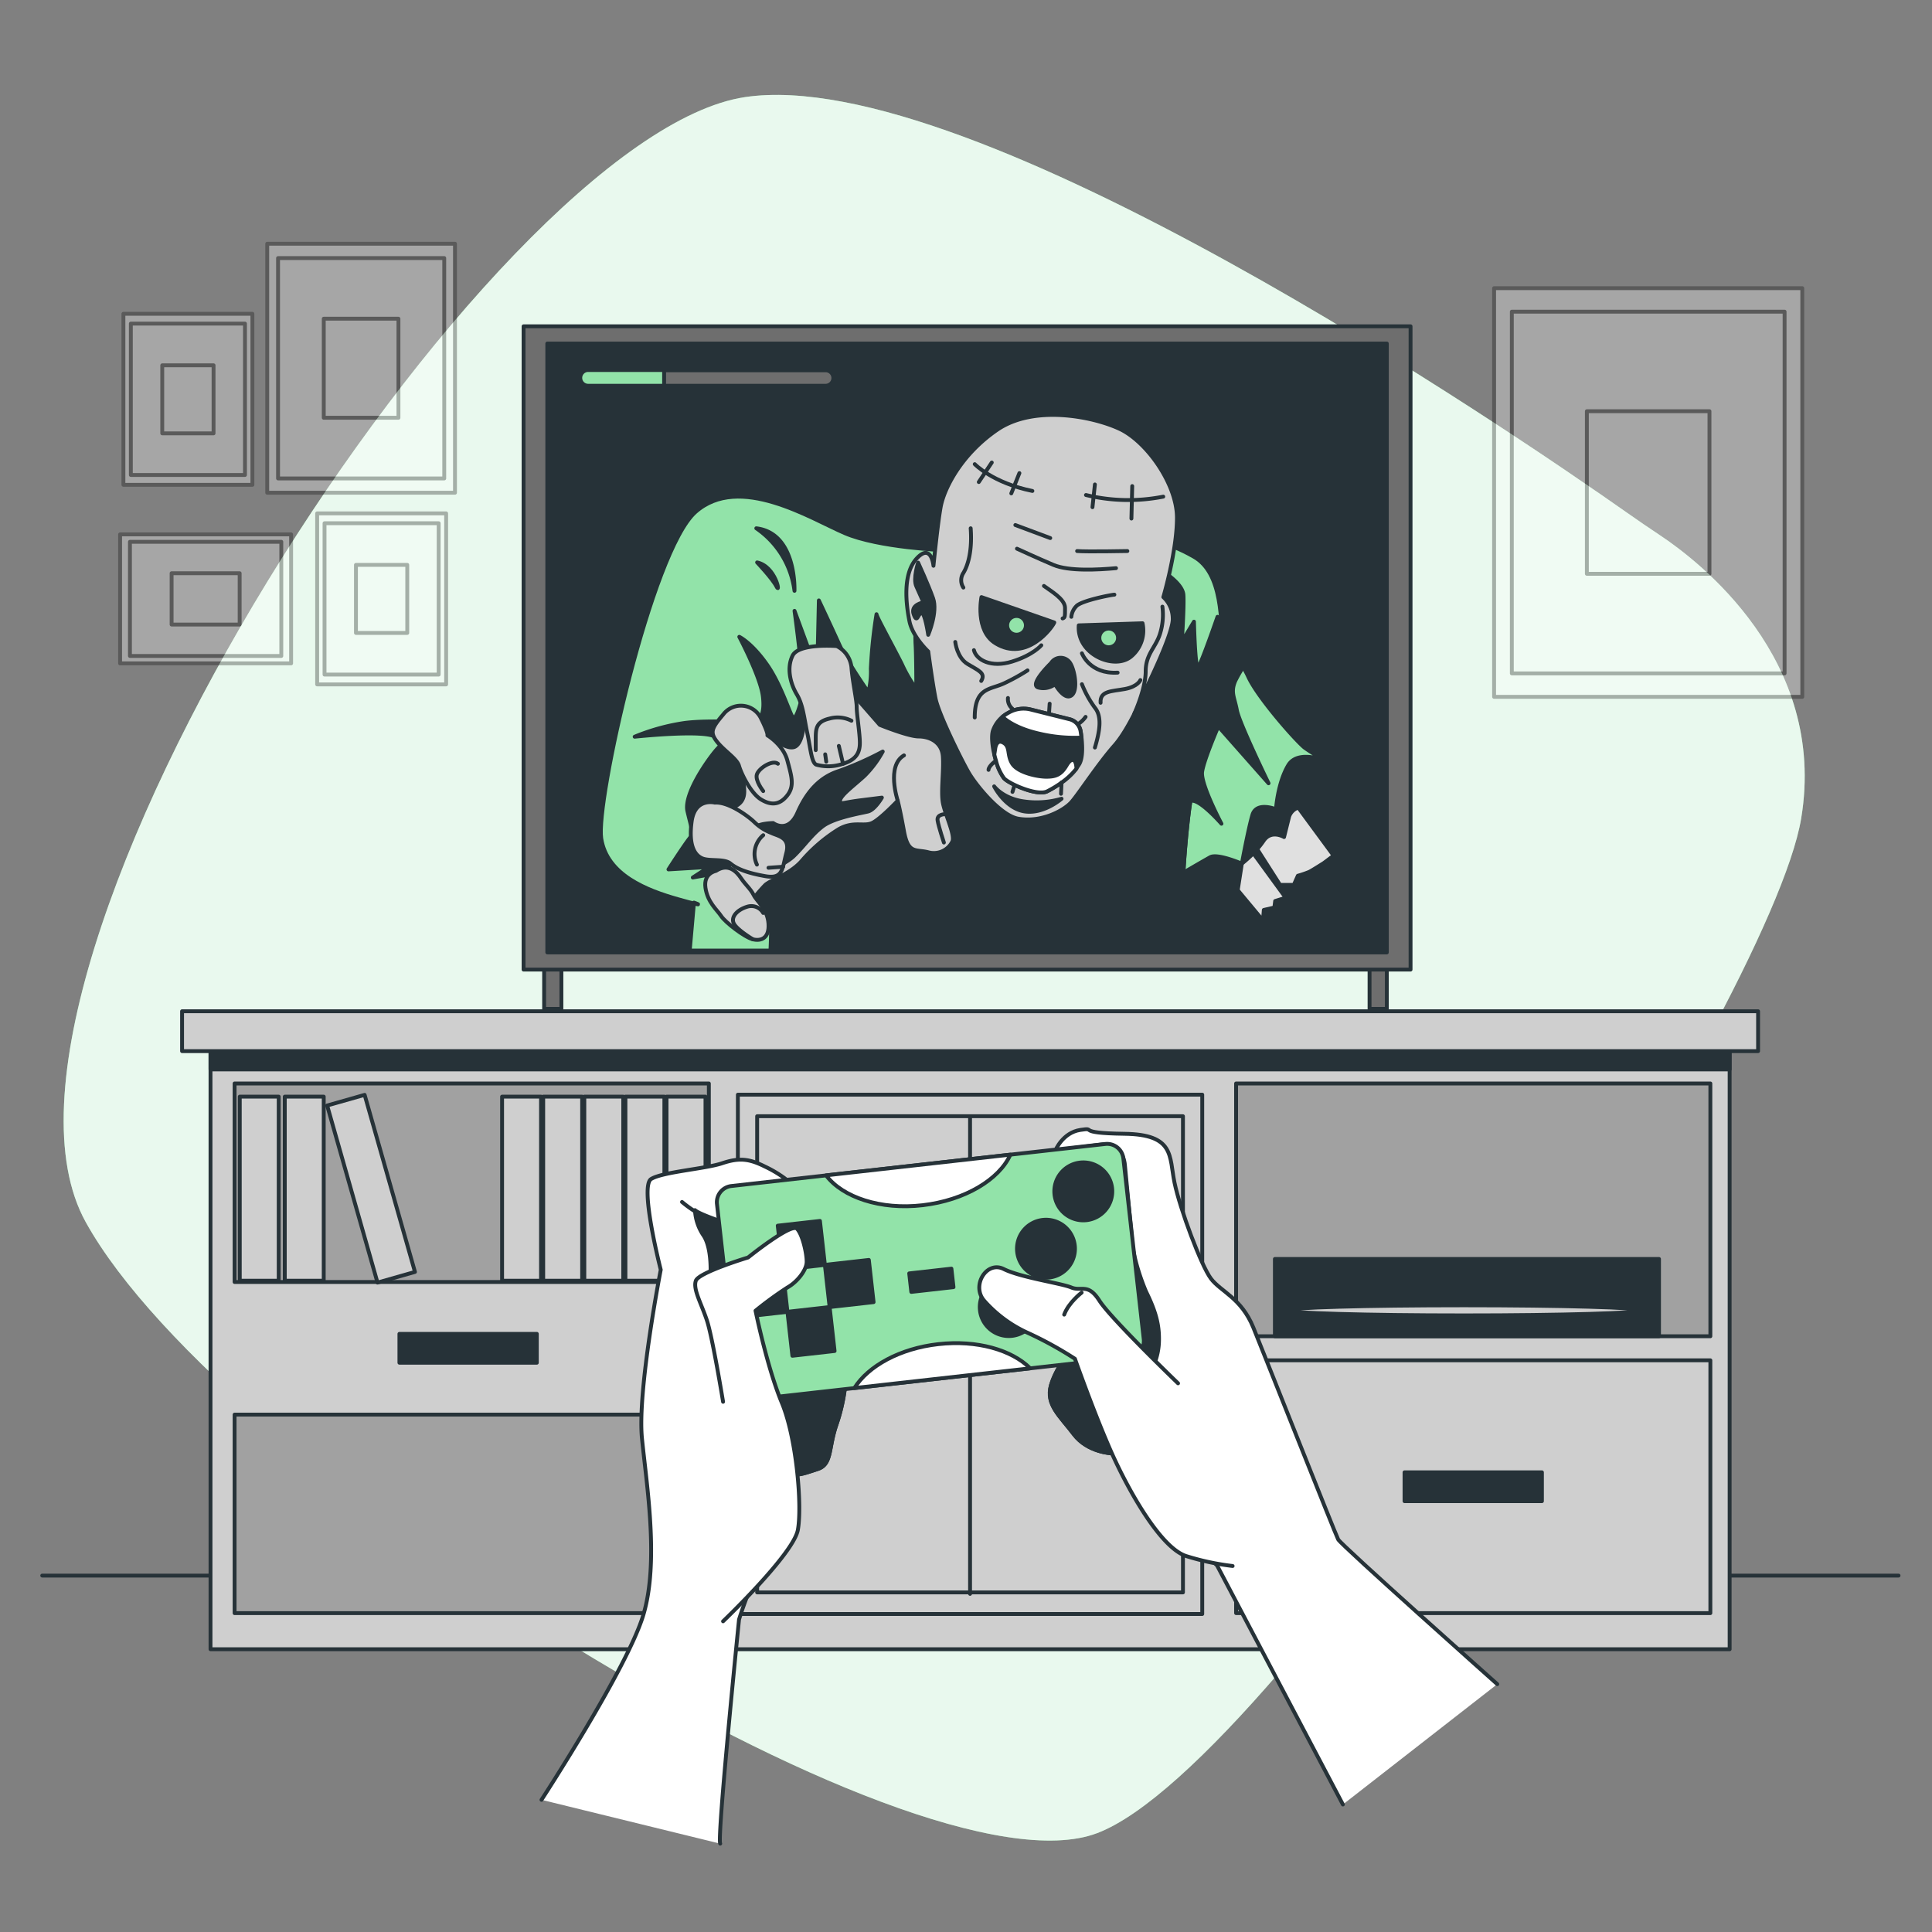 <svg xmlns="http://www.w3.org/2000/svg" viewBox="0 0 500 500"><rect x="0" y="0" width="500" height="500" fill="#808080" stroke="none"/><g id="freepik--background-simple--inject-127"><path d="M429.55,138.49q-4.23-2.81-8.38-5.73c-29.85-21-169.48-116.38-228.35-107.63C126.72,35-13.52,252,22.21,316.32s214.37,176,261.71,158.1S458.1,260.05,466.14,211.82C473,170.63,439.49,145.08,429.55,138.49Z" style="fill:#92E3A9"></path><path d="M429.55,138.49q-4.23-2.81-8.38-5.73c-29.85-21-169.48-116.38-228.35-107.63C126.72,35-13.52,252,22.21,316.32s214.37,176,261.71,158.1S458.1,260.05,466.14,211.82C473,170.63,439.49,145.08,429.55,138.49Z" style="fill:#fff;opacity:0.8"></path></g><g id="freepik--Floor--inject-127"><line x1="491.34" y1="407.76" x2="10.93" y2="407.76" style="fill:none;stroke:#263238;stroke-linecap:round;stroke-linejoin:round"></line></g><g id="freepik--Pictures--inject-127"><g style="opacity:0.3"><rect x="386.67" y="74.58" width="79.76" height="105.76" style="fill:#fff;stroke:#000;stroke-linecap:round;stroke-linejoin:round"></rect><rect x="391.26" y="80.66" width="70.59" height="93.61" style="fill:#fff;stroke:#000;stroke-linecap:round;stroke-linejoin:round"></rect><rect x="410.68" y="106.42" width="31.73" height="42.08" style="fill:#fff;stroke:#000;stroke-linecap:round;stroke-linejoin:round"></rect></g><g style="opacity:0.3"><rect x="31.94" y="81.21" width="33.38" height="44.26" style="fill:#fff;stroke:#000;stroke-linecap:round;stroke-linejoin:round"></rect><rect x="33.86" y="83.75" width="29.54" height="39.17" style="fill:#fff;stroke:#000;stroke-linecap:round;stroke-linejoin:round"></rect><rect x="41.99" y="94.54" width="13.28" height="17.61" style="fill:#fff;stroke:#000;stroke-linecap:round;stroke-linejoin:round"></rect><rect x="82.08" y="132.86" width="33.38" height="44.26" style="fill:#fff;stroke:#000;stroke-linecap:round;stroke-linejoin:round"></rect><rect x="83.99" y="135.41" width="29.54" height="39.17" style="fill:#fff;stroke:#000;stroke-linecap:round;stroke-linejoin:round"></rect><rect x="92.12" y="146.19" width="13.28" height="17.61" style="fill:#fff;stroke:#000;stroke-linecap:round;stroke-linejoin:round"></rect><rect x="36.52" y="132.86" width="33.38" height="44.26" transform="translate(-101.78 208.2) rotate(-90)" style="fill:#fff;stroke:#000;stroke-linecap:round;stroke-linejoin:round"></rect><rect x="38.44" y="135.41" width="29.54" height="39.17" transform="translate(-101.78 208.2) rotate(-90)" style="fill:#fff;stroke:#000;stroke-linecap:round;stroke-linejoin:round"></rect><rect x="46.57" y="146.19" width="13.28" height="17.61" transform="translate(-101.78 208.2) rotate(-90)" style="fill:#fff;stroke:#000;stroke-linecap:round;stroke-linejoin:round"></rect><rect x="69.16" y="63.08" width="48.59" height="64.44" style="fill:#fff;stroke:#000;stroke-linecap:round;stroke-linejoin:round"></rect><rect x="71.96" y="66.79" width="43.01" height="57.03" style="fill:#fff;stroke:#000;stroke-linecap:round;stroke-linejoin:round"></rect><rect x="83.79" y="82.48" width="19.33" height="25.64" style="fill:#fff;stroke:#000;stroke-linecap:round;stroke-linejoin:round"></rect></g></g><g id="freepik--Device--inject-127"><rect x="140.82" y="249.73" width="4.47" height="11.37" style="fill:#6e6e6e;stroke:#263238;stroke-linecap:round;stroke-linejoin:round"></rect><rect x="354.44" y="249.73" width="4.47" height="11.37" style="fill:#6e6e6e;stroke:#263238;stroke-linecap:round;stroke-linejoin:round"></rect><rect x="135.5" y="84.45" width="229.55" height="166.48" style="fill:#6e6e6e;stroke:#263238;stroke-linecap:round;stroke-linejoin:round"></rect><rect x="141.64" y="88.91" width="217.27" height="157.57" style="fill:#263238;stroke:#263238;stroke-linecap:round;stroke-linejoin:round"></rect><polygon points="313.2 221.83 326.86 238.22 327.07 235.49 329.8 234.86 330.01 233.18 332.74 232.33 320.34 215.31 313.2 221.83" style="fill:#e0e0e0;stroke:#263238;stroke-linecap:round;stroke-linejoin:round"></polygon><path d="M320.34,215.31l-7.14,6.52,7.12,8.55,1.07-6.87a38.52,38.52,0,0,0,3-2.7Z" style="fill:#263238;stroke:#263238;stroke-linecap:round;stroke-linejoin:round"></path><path d="M330.43,201.44l14.71,20-2.52,1.89s-2.95,1.89-3.79,2.31a27.33,27.33,0,0,1-2.94,1L334.84,229h-3.57L319.71,210.9s0-1.89,2.31-4.41S330.43,201.44,330.43,201.44Z" style="fill:#e0e0e0;stroke:#263238;stroke-linecap:round;stroke-linejoin:round"></path><path d="M330.43,201.44s-6.1,2.53-8.41,5.05-2.31,4.41-2.31,4.41l5.65,8.83a20.17,20.17,0,0,0,1.64-2.1c2-3,5.31-1,5.31-1l1.32-5.31A3.71,3.71,0,0,1,336,209Z" style="fill:#263238;stroke:#263238;stroke-linecap:round;stroke-linejoin:round"></path><path d="M314.25,161.73s6.3,8,8.82,13.45,12.19,16.39,14.5,18.28a40.62,40.62,0,0,0,6.94,4s-8.41-4-11.14.63-3.15,11.35-3.15,11.35-5.05-2.1-6.1,1.47-2.73,12.61-2.73,12.61-6.3-2.73-8.19-1.68-6.94,4-6.94,4l-1.89,2.52s-.63-8.61,0-13.24,1.47-14.29,3.78-24.58S314.25,161.73,314.25,161.73Z" style="fill:#92E3A9;stroke:#263238;stroke-linecap:round;stroke-linejoin:round"></path><path d="M315.3,188l13,14.71s-7.57-15.55-8.2-18.92-1.68-4.62-.42-7.56a30.46,30.46,0,0,1,2.05-3.56A103.77,103.77,0,0,0,314.49,162l-.37.32c-.67,3.27-3.9,19-6,28.17a242.07,242.07,0,0,0-3.74,24.32c1-2.3,2.43-5.55,3.32-7.09,1.47-2.52,8.41,5.46,8.41,5.46s-5.46-10.29-5-13.45S315.3,188,315.3,188Z" style="fill:#263238;stroke:#263238;stroke-linecap:round;stroke-linejoin:round"></path><path d="M244.48,142.4s-17-.63-25.84-4.42-27.32-15.54-38.67-5.46-25.84,75-24.37,84.47,11.77,13.45,20,15.76,4,.84,4,.84L178.5,246H305.21l1.05-20.17s1.05-18.49,3.16-24.8,7.14-22.48,6.93-31.52,0-21.22-7.36-25.42-12.39-4.83-19.12-4.2-28.79-.21-31.94,0S244.48,142.4,244.48,142.4Z" style="fill:#92E3A9;stroke:#263238;stroke-linecap:round;stroke-linejoin:round"></path><path d="M316.35,169.5c-.05-2.24-.08-4.69-.2-7.16l-1.06-2.71s-4.2,12.19-5,13S309,160.89,309,160.89l-3.15,5.25s.63-9.24.42-12.19-5.25-6.09-6.09-6.51-34.13-5-40.14,1.05-14.49,8.83-16.6,9a48.21,48.21,0,0,0-6.3,1.47,59.93,59.93,0,0,0-.21,7.56c.21,2.94.21,11.77.21,11.77a37,37,0,0,1-3.78-6.51c-2.52-5-6.52-12.19-6.52-12.82a124.38,124.38,0,0,0-1.47,14.08,21.48,21.48,0,0,1-.63,6.09s-5.46-7.77-7.56-12.4-5.26-11.34-5.26-11.34l-.42,18.7-5.88-16s2.73,19.54,1.89,22.69-1.47,4.83-2.1,5.05-2.94-8.2-6.93-13.87-7.15-7.15-7.15-7.15,5.46,10.3,6.09,15.34-1,6.52-2.31,6.73-11.13-.63-17.86.21a54.52,54.52,0,0,0-13,3.57s17.66-1.89,20.81,0l2.64,1.58c-.5.05-1.45.65-3.27,3-3.37,4.41-7.36,11.14-6.52,14.71s1.68,6.09,1,6.51S173,225,173,225l10.51-.63-4.21,2.73,5.89-1.05s-.63.63.84,2.31,6.51,4.83,6.51,4.83l2.73,1.27-9.66.42s2.31,1.89,7.35,2.52,5.68,1.05,6.31,1.05c.44,0,.26,4.72.12,7.56H305.21l1.05-20.17s1.05-18.49,3.16-24.8S316.56,178.54,316.35,169.5Z" style="fill:#263238;stroke:#263238;stroke-linecap:round;stroke-linejoin:round"></path><path d="M220.08,178.9l7.61,8.7s7.35,3,10.06,3,6,1.36,6.26,5.17-.55,9,0,12,3.26,8.43,2.44,10.06a5.35,5.35,0,0,1-6.25,2.72c-3.26-.82-5.16.54-6.25-5.44s-1.63-7.88-1.63-7.88-4.35,4.62-6.53,5.71-4.89-.55-8.7,1.63A41.3,41.3,0,0,0,207.3,223c-3,3.26-7.61,4.62-9.24,6a41.79,41.79,0,0,0-4.62,5.71s-7.61-3-5.71-6.26,0-3,1.36-4.89-3-13.87-1.9-14.14,5.43-.27,5.43-4.62-3-10.06-3-11.15,5.71-12,7.34-7.61,6,7.89,8.43,7.34,3-6.52,2.72-10.87,4.62-6,6.25-6.53S220.08,178.9,220.08,178.9Z" style="fill:#cfcfcf;stroke:#263238;stroke-linecap:round;stroke-linejoin:round"></path><path d="M200.1,213s3.82,2.92,6.3-2.7,5.85-9.23,10.8-10.8a83,83,0,0,0,11.25-5,27.2,27.2,0,0,1-4.72,6.3c-2.7,2.47-6.08,4.95-6.3,6.3s0,.67,5.4,0l5.4-.68s-1.8,3.15-3.6,3.6-8.78,1.58-11.71,3.83-4.61,4.89-7.42,7.65-12.6,7.2-12.6.45S194.25,213.21,200.1,213Z" style="fill:#263238;stroke:#263238;stroke-linecap:round;stroke-linejoin:round"></path><path d="M232.32,207.18s-3-9,1.63-11.69" style="fill:none;stroke:#263238;stroke-linecap:round;stroke-linejoin:round"></path><path d="M244.55,210.71s-2.17,0-1.9,1.63,1.63,5.71,1.63,5.71" style="fill:none;stroke:#263238;stroke-linecap:round;stroke-linejoin:round"></path><path d="M216.55,167.21s-9.79-.81-11.42,2.45-.54,7.34,1.09,10.06,1.9,6.25,2.72,10.06,1.08,7.88,2.44,8.15a11.58,11.58,0,0,0,6.8-.27c3.53-1.09,4.35-3,4.35-5.43s-.82-7.35-.82-9.25-1.08-6.52-1.36-10.33A6.94,6.94,0,0,0,216.55,167.21Z" style="fill:#cfcfcf;stroke:#263238;stroke-linecap:round;stroke-linejoin:round"></path><path d="M220.35,186.52a7.93,7.93,0,0,0-5.7-.55c-3.54.82-3.54,2.72-3.54,5.44v2.72" style="fill:none;stroke:#263238;stroke-linecap:round;stroke-linejoin:round"></path><line x1="218.18" y1="197.66" x2="217.09" y2="193.04" style="fill:none;stroke:#263238;stroke-linecap:round;stroke-linejoin:round"></line><line x1="213.83" y1="197.12" x2="213.56" y2="195.22" style="fill:none;stroke:#263238;stroke-linecap:round;stroke-linejoin:round"></line><path d="M198.61,190.32s.27-.54-1.64-4.35a5.75,5.75,0,0,0-9.78-1.09c-3,3.54-3.54,4.63-1.63,7.07s5.16,4.35,5.7,6.26,3,7.06,5.71,8.7,4.9,1.36,6.8-1.09,1.09-4.9,0-9S198.61,190.32,198.61,190.32Z" style="fill:#cfcfcf;stroke:#263238;stroke-linecap:round;stroke-linejoin:round"></path><path d="M197.52,204.73s-2.18-2.72-1.63-4.35,4.07-3.81,5.43-2.72" style="fill:none;stroke:#263238;stroke-linecap:round;stroke-linejoin:round"></path><path d="M185,207.72s-5.16-1.36-6,4.89.82,8.7,2.72,9.52,5.71,0,7.34,1.36,4.35,2.45,9,3.26,4.35-1.9,5.44-6-2.18-4.35-3.81-5.16a12.85,12.85,0,0,1-4.35-2.72C193.71,211.26,188.55,207.45,185,207.72Z" style="fill:#cfcfcf;stroke:#263238;stroke-linecap:round;stroke-linejoin:round"></path><path d="M195.89,223.76a6.4,6.4,0,0,1,1.63-7.61" style="fill:none;stroke:#263238;stroke-linecap:round;stroke-linejoin:round"></path><line x1="202.68" y1="224.31" x2="198.88" y2="224.58" style="fill:none;stroke:#263238;stroke-linecap:round;stroke-linejoin:round"></line><path d="M185.28,225.39s-3.26.55-2.71,4.35,3,5.71,4.07,7.34,6,5.44,8.16,6,4.35-.27,4.08-4.07-3-5.71-3.81-7.34-2.17-2.72-3.26-4.35S188.55,223.22,185.28,225.39Z" style="fill:#cfcfcf;stroke:#263238;stroke-linecap:round;stroke-linejoin:round"></path><path d="M197.52,236.27a3.54,3.54,0,0,0-4.08-1.63c-2.72.81-4.35,2.71-3.53,4.35s4.89,4.07,4.89,4.07" style="fill:none;stroke:#263238;stroke-linecap:round;stroke-linejoin:round"></path><path d="M195.73,136.72a23.08,23.08,0,0,1,9.88,16.18S206.24,138,195.73,136.72Z" style="fill:#263238;stroke:#263238;stroke-linecap:round;stroke-linejoin:round"></path><path d="M195.94,145.55s4,4.2,5.05,6.3S200.78,146.6,195.94,145.55Z" style="fill:#263238;stroke:#263238;stroke-linecap:round;stroke-linejoin:round"></path><path d="M241.58,146.42s-.54-6-4.33-1.9-2.7,12.18-1.89,16.24,4.87,7.84,4.87,7.84,1.08,8.12,1.89,12.17,6.69,15.93,8.58,19.18,8.25,11.12,12.81,11.92c6.06,1.07,11.89-2.15,13.78-4.31s7-10,11.09-14.61,8.12-14.61,8.12-14.61,7.3-14.61,7-18.4a7.54,7.54,0,0,0-2.43-5.41s3.52-11.9,3.52-20.56-7.85-19.75-14.88-23-22.19-6.23-31.66.27-13.79,15.42-14.61,20S241.58,146.42,241.58,146.42Z" style="fill:#cfcfcf;stroke:#263238;stroke-linecap:round;stroke-linejoin:round"></path><path d="M300.83,157a16.38,16.38,0,0,1-.54,6.76c-1.09,3.79-3.79,5.41-3.79,10s-3,11.09-3,11.09" style="fill:none;stroke:#263238;stroke-linecap:round;stroke-linejoin:round"></path><path d="M279.18,161.84l16.51-.54a8.77,8.77,0,0,1-3,8.65C288.38,173.47,278.64,169.41,279.18,161.84Z" style="fill:#263238;stroke:#263238;stroke-linecap:round;stroke-linejoin:round"></path><path d="M272.85,161.1,254,154.53s-1.76,8.73,3.7,12C265.71,171.4,272.31,162.45,272.85,161.1Z" style="fill:#263238;stroke:#263238;stroke-linecap:round;stroke-linejoin:round"></path><path d="M272,171.61s-5.67,5.46-3.36,6.3a5,5,0,0,0,4.41-.84s2.31,4.2,4.2,2.94.85-6.93-.42-8.61A2.93,2.93,0,0,0,272,171.61Z" style="fill:#263238;stroke:#263238;stroke-linecap:round;stroke-linejoin:round"></path><path d="M279.37,197.66a15.69,15.69,0,0,1-4.64,4.85A28,28,0,0,1,271,204.8c-2.52,1.27-9.67-1.88-11.14-3.36a13.13,13.13,0,0,1-2.1-4.57c-.8-2.64-1.3-5.75-.84-7.62a8.19,8.19,0,0,1,4.11-4.79,7.72,7.72,0,0,1,5.56-.88l10.27,2.57a3.82,3.82,0,0,1,2.83,3.09c0,.18.06.38.09.59C280.11,192.35,280.36,195.81,279.37,197.66Z" style="fill:#263238;stroke:#263238;stroke-linecap:round;stroke-linejoin:round"></path><path d="M271,204.8a28,28,0,0,0,3.77-2.29,18.32,18.32,0,0,0,3.81-3.58c-.05-2.48-1.2-3.13-2.54-.85-1.47,2.52-2.94,2.94-5.25,2.94s-7.35-1.05-8.82-3.36-.42-4.41-2.32-5.46-2.1,1.68-2.1,1.68-.09.55-.22,1.39c.13.54.27,1.08.43,1.6a13.13,13.13,0,0,0,2.1,4.57C261.29,202.92,268.44,206.07,271,204.8Z" style="fill:#fff;stroke:#263238;stroke-linecap:round;stroke-linejoin:round"></path><path d="M279.88,190.89c-.05-.37-.09-.72-.14-1.06s-.06-.41-.09-.59a3.82,3.82,0,0,0-2.83-3.09l-10.27-2.57a7.72,7.72,0,0,0-5.56.88,9.31,9.31,0,0,0-1.56,1.06c1,.93,3.84,3.08,9.64,4.37A39.69,39.69,0,0,0,279.88,190.89Z" style="fill:#fff;stroke:#263238;stroke-linecap:round;stroke-linejoin:round"></path><path d="M269.49,167s-2.1,2.52-7.56,4.21-9.25-.42-9.88-2.95" style="fill:none;stroke:#263238;stroke-linecap:round;stroke-linejoin:round"></path><path d="M280,169.08s2,5.43,9.24,5" style="fill:none;stroke:#263238;stroke-linecap:round;stroke-linejoin:round"></path><path d="M275,160.05c.63-.21.63-.42.63-2.73s-3.78-4.42-5.46-5.68" style="fill:none;stroke:#263238;stroke-linecap:round;stroke-linejoin:round"></path><path d="M277.26,159.63a4.61,4.61,0,0,1,1.27-2.73c1.26-1.47,9.24-3,9.87-3" style="fill:none;stroke:#263238;stroke-linecap:round;stroke-linejoin:round"></path><path d="M265.92,173.5a51.87,51.87,0,0,1-6.1,3.36c-3.57,1.68-7.56,1-7.56,8.82" style="fill:none;stroke:#263238;stroke-linecap:round;stroke-linejoin:round"></path><path d="M280,177.07a27,27,0,0,0,3.36,6.09c1.89,2.31,1.26,6.1,0,10.3" style="fill:none;stroke:#263238;stroke-linecap:round;stroke-linejoin:round"></path><path d="M295.13,176s-.63,1.68-4,2.31-6.51.42-6.3,3.57" style="fill:none;stroke:#263238;stroke-linecap:round;stroke-linejoin:round"></path><path d="M247.22,166.14s.42,4,3.15,5.68,4.83,2.31,3.57,4.41" style="fill:none;stroke:#263238;stroke-linecap:round;stroke-linejoin:round"></path><path d="M249.32,152.06a3.45,3.45,0,0,1,0-3.78c1.26-2.1,2.31-5.88,1.89-11.56" style="fill:none;stroke:#263238;stroke-linecap:round;stroke-linejoin:round"></path><path d="M240.22,164.29s2.53-5.89,1.26-9.46-3.87-9.22-3.87-9.22-1.37,4.13-.47,6.12S239,155.9,239,155.9s-3.45.54-2.54,3.08,1.09-.18,2-.36S240.22,164.29,240.22,164.29Z" style="fill:#263238;stroke:#263238;stroke-linecap:round;stroke-linejoin:round"></path><path d="M252.26,120.12s4.62,4.84,14.92,6.94" style="fill:none;stroke:#263238;stroke-linecap:round;stroke-linejoin:round"></path><path d="M281.05,128.11a46.74,46.74,0,0,0,20,.42" style="fill:none;stroke:#263238;stroke-linecap:round;stroke-linejoin:round"></path><line x1="256.67" y1="119.7" x2="253.31" y2="124.75" style="fill:none;stroke:#263238;stroke-linecap:round;stroke-linejoin:round"></line><line x1="263.82" y1="122.44" x2="261.72" y2="127.69" style="fill:none;stroke:#263238;stroke-linecap:round;stroke-linejoin:round"></line><line x1="283.36" y1="125.38" x2="282.73" y2="131.26" style="fill:none;stroke:#263238;stroke-linecap:round;stroke-linejoin:round"></line><line x1="293.02" y1="125.8" x2="292.81" y2="134.2" style="fill:none;stroke:#263238;stroke-linecap:round;stroke-linejoin:round"></line><path d="M263.19,142s5.46,2.52,9.45,4.2,11.56,1.26,16.18.84" style="fill:none;stroke:#263238;stroke-linecap:round;stroke-linejoin:round"></path><path d="M291.76,142.61s-10.5.21-13,0" style="fill:none;stroke:#263238;stroke-linecap:round;stroke-linejoin:round"></path><line x1="262.77" y1="135.88" x2="271.8" y2="139.25" style="fill:none;stroke:#263238;stroke-linecap:round;stroke-linejoin:round"></line><path d="M265.5,161.83a2.42,2.42,0,1,1-2.42-2.41A2.42,2.42,0,0,1,265.5,161.83Z" style="fill:#92E3A9;stroke:#263238;stroke-linecap:round;stroke-linejoin:round"></path><circle cx="286.93" cy="165.09" r="2.42" style="fill:#92E3A9;stroke:#263238;stroke-linecap:round;stroke-linejoin:round"></circle><path d="M257.29,203.51s2.31,3.2,7.83,3.91a22.9,22.9,0,0,0,9.61-.71s-4.63,4.07-9.61,3.28S257.29,203.51,257.29,203.51Z" style="fill:#263238;stroke:#263238;stroke-linecap:round;stroke-linejoin:round"></path><path d="M262,183.41a3.22,3.22,0,0,1-1.14-2.77" style="fill:none;stroke:#263238;stroke-linecap:round;stroke-linejoin:round"></path><line x1="271.49" y1="184.56" x2="271.65" y2="182.11" style="fill:none;stroke:#263238;stroke-linecap:round;stroke-linejoin:round"></line><path d="M279.32,187.17a7.08,7.08,0,0,0,1.63-1.64" style="fill:none;stroke:#263238;stroke-linecap:round;stroke-linejoin:round"></path><path d="M257.72,196.87s-1.89,1.39-1.89,2.37" style="fill:none;stroke:#263238;stroke-linecap:round;stroke-linejoin:round"></path><line x1="262.52" y1="203.31" x2="262.03" y2="204.94" style="fill:none;stroke:#263238;stroke-linecap:round;stroke-linejoin:round"></line><line x1="274.73" y1="202.51" x2="274.59" y2="205.43" style="fill:none;stroke:#263238;stroke-linecap:round;stroke-linejoin:round"></line><path d="M213.67,99.83H152.21a2,2,0,0,1-2-2h0a2,2,0,0,1,2-2h61.46a2,2,0,0,1,2,2h0A2,2,0,0,1,213.67,99.83Z" style="fill:#6e6e6e;stroke:#263238;stroke-linecap:round;stroke-linejoin:round"></path><path d="M171.87,95.76H152.21a2,2,0,1,0,0,4.07h19.66Z" style="fill:#92E3A9;stroke:#263238;stroke-linecap:round;stroke-linejoin:round"></path></g><g id="freepik--Furniture--inject-127"><rect x="54.48" y="270.45" width="393.15" height="156.37" style="fill:#cfcfcf;stroke:#263238;stroke-linecap:round;stroke-linejoin:round"></rect><rect x="54.48" y="270.45" width="393.15" height="6.32" style="fill:#263238;stroke:#263238;stroke-linecap:round;stroke-linejoin:round"></rect><rect x="190.96" y="283.3" width="120.18" height="134.4" style="fill:#cfcfcf;stroke:#263238;stroke-linecap:round;stroke-linejoin:round"></rect><rect x="195.95" y="288.88" width="110.2" height="123.23" style="fill:#cfcfcf;stroke:#263238;stroke-linecap:round;stroke-linejoin:round"></rect><line x1="251.05" y1="289.02" x2="251.05" y2="412.49" style="fill:#fff;stroke:#263238;stroke-linecap:round;stroke-linejoin:round"></line><rect x="60.71" y="366.1" width="122.74" height="51.38" style="fill:#a1a1a1;stroke:#263238;stroke-linecap:round;stroke-linejoin:round"></rect><rect x="60.71" y="280.4" width="122.74" height="51.38" style="fill:#a1a1a1;stroke:#263238;stroke-linecap:round;stroke-linejoin:round"></rect><rect x="319.9" y="280.4" width="122.74" height="65.42" style="fill:#a1a1a1;stroke:#263238;stroke-linecap:round;stroke-linejoin:round"></rect><rect x="319.9" y="352.05" width="122.74" height="65.42" style="fill:#cfcfcf;stroke:#263238;stroke-linecap:round;stroke-linejoin:round"></rect><rect x="363.49" y="381.03" width="35.56" height="7.47" style="fill:#263238;stroke:#263238;stroke-linecap:round;stroke-linejoin:round"></rect><rect x="103.37" y="345.2" width="35.56" height="7.47" style="fill:#263238;stroke:#263238;stroke-linecap:round;stroke-linejoin:round"></rect><rect x="47.12" y="261.71" width="407.87" height="10.32" style="fill:#cfcfcf;stroke:#263238;stroke-linecap:round;stroke-linejoin:round"></rect><rect x="329.94" y="325.82" width="99.41" height="20.01" style="fill:#263238;stroke:#263238;stroke-linecap:round;stroke-linejoin:round"></rect><path d="M424.67,339.11c0-.72-20.51-1.3-45.8-1.3s-45.8.58-45.8,1.3,20.51,1.31,45.8,1.31S424.67,339.83,424.67,339.11Z" style="fill:#cfcfcf;stroke:#263238;stroke-linecap:round;stroke-linejoin:round"></path><rect x="62.05" y="283.81" width="10.08" height="47.64" style="fill:#cfcfcf;stroke:#263238;stroke-linecap:round;stroke-linejoin:round"></rect><rect x="73.7" y="283.81" width="10.08" height="47.64" style="fill:#cfcfcf;stroke:#263238;stroke-linecap:round;stroke-linejoin:round"></rect><rect x="172.5" y="283.81" width="10.08" height="47.64" style="fill:#cfcfcf;stroke:#263238;stroke-linecap:round;stroke-linejoin:round"></rect><rect x="161.86" y="283.81" width="10.08" height="47.64" style="fill:#cfcfcf;stroke:#263238;stroke-linecap:round;stroke-linejoin:round"></rect><rect x="151.22" y="283.81" width="10.08" height="47.64" style="fill:#cfcfcf;stroke:#263238;stroke-linecap:round;stroke-linejoin:round"></rect><rect x="140.58" y="283.81" width="10.08" height="47.64" style="fill:#cfcfcf;stroke:#263238;stroke-linecap:round;stroke-linejoin:round"></rect><rect x="129.94" y="283.81" width="10.08" height="47.64" style="fill:#cfcfcf;stroke:#263238;stroke-linecap:round;stroke-linejoin:round"></rect><rect x="91.01" y="283.81" width="10.08" height="47.64" transform="translate(-80.48 38) rotate(-15.87)" style="fill:#cfcfcf;stroke:#263238;stroke-linecap:round;stroke-linejoin:round"></rect></g><g id="freepik--Hands--inject-127"><path d="M140.14,465.79s22.29-34.17,26.37-47.9.87-33.26-.37-45.63S171,328.61,171,328.61s-5.56-21.64-2.47-23.5,14-2.59,18.42-4.08,7.05-1.11,11,.87a30.55,30.55,0,0,1,5.69,3.46l-2.72,4.2-10.39,2.23,6.68,34.87s20.28,5.2,21.27,6.93.12,9-2,15.08-1.11,10.27-4.82,11.5-5.94,2-6.31.87-5.07,18.18-8.41,24.24a84.43,84.43,0,0,0-5.68,13.85s-5.73,56.67-4.87,58" style="fill:#fff;stroke:#263238;stroke-linecap:round;stroke-linejoin:round"></path><path d="M190.16,317.28s-9-2.85-10.3-4.1a12.76,12.76,0,0,0,2.18,6.53c2.18,3.18,1.84,9.71,1.84,9.71l12.9,24.45,7.84,28.75c.39-1.18.65-1.81.72-1.58.37,1.11,2.6.37,6.31-.87s2.72-5.44,4.82-11.5a47.68,47.68,0,0,0,2.17-9.33v-5.26a3,3,0,0,0-.19-.49c-1-1.73-21.27-6.93-21.27-6.93L192,319.45Z" style="fill:#263238;stroke:#263238;stroke-linecap:round;stroke-linejoin:round"></path><line x1="204.16" y1="366.75" x2="207.96" y2="358.86" style="fill:none;stroke:#263238;stroke-linecap:round;stroke-linejoin:round"></line><path d="M176.51,311.07a30.71,30.71,0,0,0,9.14,5.28" style="fill:none;stroke:#263238;stroke-linecap:round;stroke-linejoin:round"></path><path d="M387.49,435.86s-40.41-36-41.17-37.45-18.82-47.11-21.95-54.82-8.48-9.33-11-12.71-8-18-9.41-24.83.09-12.46-13-12.63-6.78-1.69-11.36-1-6.44,5.26-6.44,5.26l12.87-1.6,2.47,1c2.47,1,2.63,4.5,2.63,4.5s2.29,23.81,2.71,28.47S297,354.79,297,354.79s-16.29-5.69-17.65-6.37-5.93,5.08-7.37,10.08,2.37,8,5.93,12.71,9.83,4.92,9.83,4.92L315,405.19,347.54,467" style="fill:#fff;stroke:#263238;stroke-linecap:round;stroke-linejoin:round"></path><path d="M296.6,334.27a56.58,56.58,0,0,1-3.36-10.87c.28,3,.51,5.44.62,6.63.39,4.24,2.69,21.28,3.1,24.3.86-.53,1.57-.88,1.57-.88a16.86,16.86,0,0,0,1.42-6.61C300,342.9,299.2,339.55,296.6,334.27Z" style="fill:#263238;stroke:#263238;stroke-linecap:round;stroke-linejoin:round"></path><path d="M295.93,372.46c.34-1.51-1.93-13.31-2.18-14.91-.14-.89,1.39-2.07,2.75-2.94-2.77-1-15.92-5.59-17.13-6.19s-5.93,5.08-7.37,10.08,2.37,8,5.93,12.71,9.83,4.92,9.83,4.92l1.22,1.3C292.6,375.21,295.79,373.1,295.93,372.46Z" style="fill:#263238;stroke:#263238;stroke-linecap:round;stroke-linejoin:round"></path><path d="M290.72,299.78,296,346.57a4.22,4.22,0,0,1-3.72,4.66l-96.8,10.89a4.23,4.23,0,0,1-4.67-3.72l-5.26-46.79a4.22,4.22,0,0,1,3.73-4.67l96.79-10.88A4.22,4.22,0,0,1,290.72,299.78Z" style="fill:#92E3A9;stroke:#263238;stroke-linecap:round;stroke-linejoin:round"></path><rect x="201.87" y="316.57" width="10.99" height="11.45" transform="translate(-34.72 25.19) rotate(-6.42)" style="fill:#263238;stroke:#263238;stroke-linecap:round;stroke-linejoin:round"></rect><rect x="204.38" y="338.86" width="10.99" height="11.45" transform="translate(-37.2 25.61) rotate(-6.42)" style="fill:#263238;stroke:#263238;stroke-linecap:round;stroke-linejoin:round"></rect><rect x="191.75" y="329.2" width="11.45" height="10.99" transform="translate(-36.17 24.17) rotate(-6.42)" style="fill:#263238;stroke:#263238;stroke-linecap:round;stroke-linejoin:round"></rect><rect x="214.04" y="326.69" width="11.45" height="10.99" transform="translate(-35.75 26.64) rotate(-6.42)" style="fill:#263238;stroke:#263238;stroke-linecap:round;stroke-linejoin:round"></rect><path d="M268.52,337.43a7.5,7.5,0,1,0-6.61,8.29A7.5,7.5,0,0,0,268.52,337.43Z" style="fill:#263238;stroke:#263238;stroke-linecap:round;stroke-linejoin:round"></path><path d="M287.81,307.48a7.5,7.5,0,1,0-6.62,8.3A7.51,7.51,0,0,0,287.81,307.48Z" style="fill:#263238;stroke:#263238;stroke-linecap:round;stroke-linejoin:round"></path><path d="M278.15,322.32a7.5,7.5,0,1,0-6.62,8.3A7.5,7.5,0,0,0,278.15,322.32Z" style="fill:#263238;stroke:#263238;stroke-linecap:round;stroke-linejoin:round"></path><rect x="235.52" y="328.94" width="10.99" height="4.82" transform="translate(-35.52 29.01) rotate(-6.42)" style="fill:#263238;stroke:#263238;stroke-linecap:round;stroke-linejoin:round"></rect><path d="M213.78,304.18c4.28,5.68,14.1,9,25,7.73s19.79-6.61,22.71-13.09Zm29.08,43.68c-10,1.12-18.16,5.67-21.75,11.37l45.51-5.11C261.84,349.35,252.82,346.74,242.86,347.86Z" style="fill:#fff;stroke:#263238;stroke-linecap:round;stroke-linejoin:round"></path><path d="M187.13,362.78s-2.72-16.69-4.2-21.12-3.63-8.06-2.84-10.22,13.51-6,13.51-6,11.18-9,12.66-7.44,2.55,6.53,2.5,8.63-2.44,5.16-5,6.58a95.11,95.11,0,0,0-8.23,6s3,14.7,6.81,23.84,5.28,26.62,4.15,32.87-19.36,23.67-19.36,23.67" style="fill:#fff;stroke:#263238;stroke-linecap:round;stroke-linejoin:round"></path><path d="M304.88,358s-17.37-16.71-20.34-21.37-4.66-2.33-7.28-3.43-13.1-2.57-17.51-4.78-8.39,4.25-5.1,8.13A33.43,33.43,0,0,0,266.12,345a96,96,0,0,1,12.07,6.65s5.16,14.66,9.57,24.49,12.71,24.57,19.32,26.6A66.53,66.53,0,0,0,319,405.28" style="fill:#fff;stroke:#263238;stroke-linecap:round;stroke-linejoin:round"></path><path d="M279.93,334.53s-3.34,2.51-4.52,5.69" style="fill:none;stroke:#263238;stroke-linecap:round;stroke-linejoin:round"></path></g></svg>